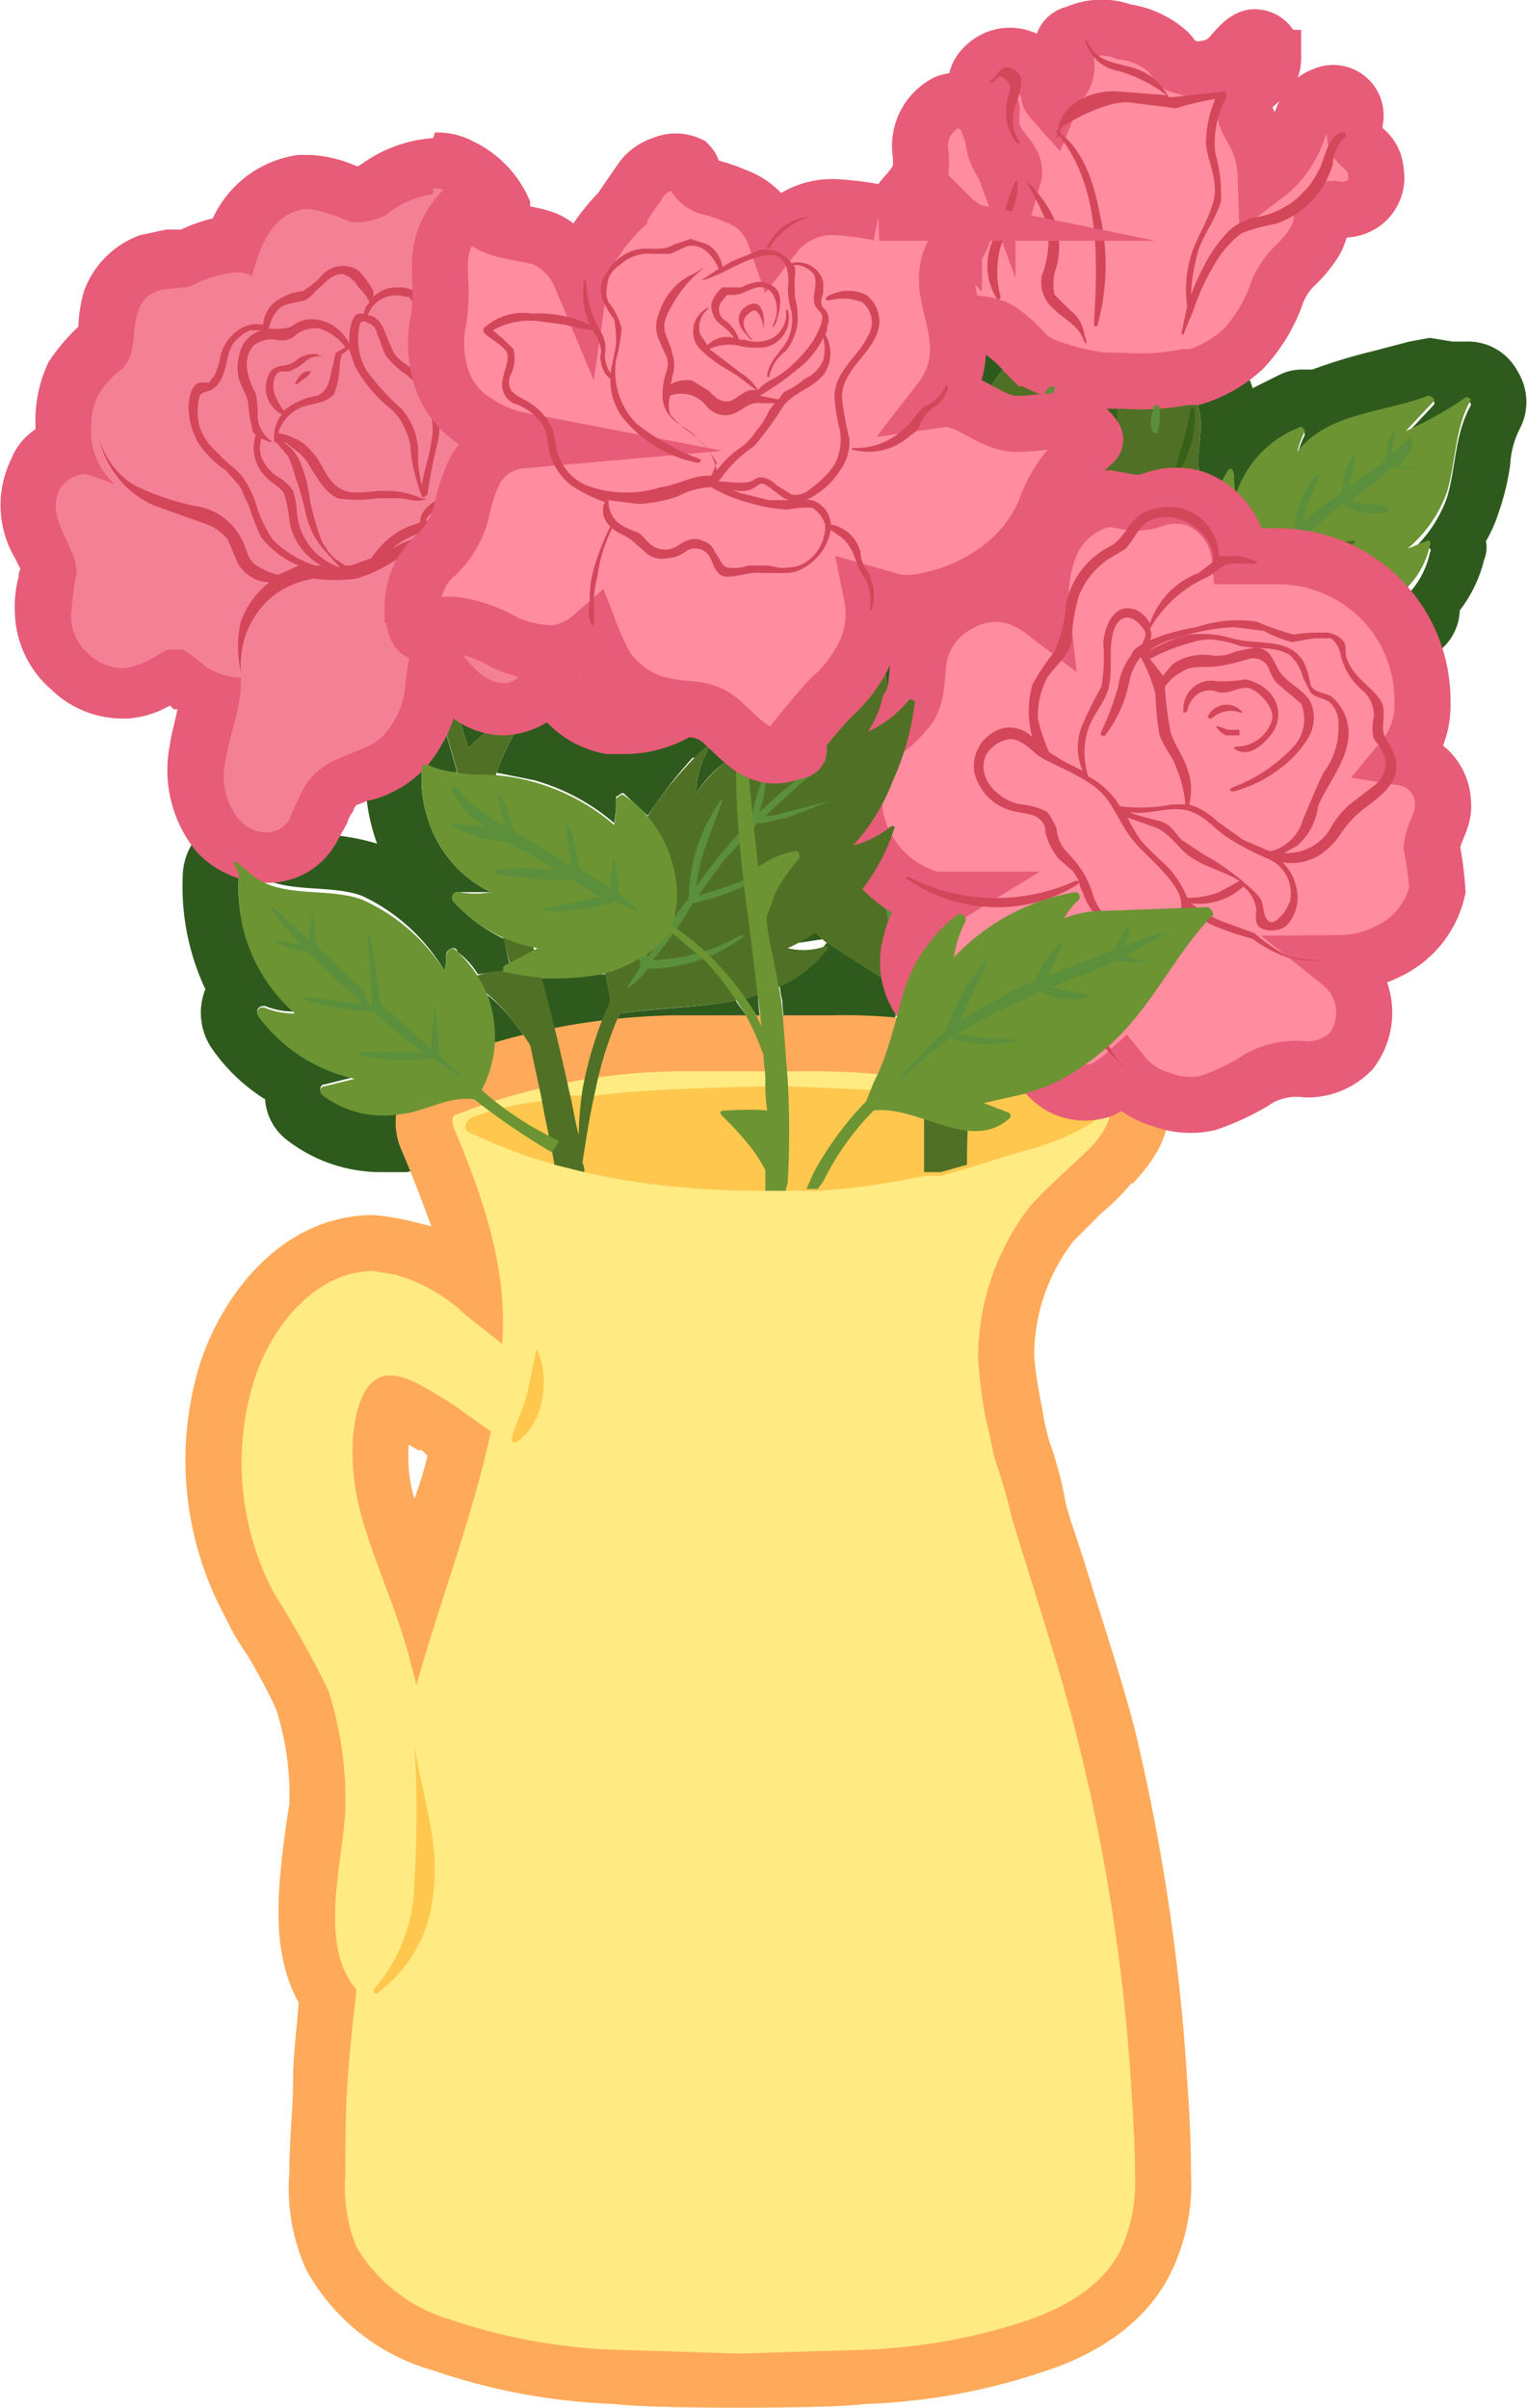 <svg xmlns="http://www.w3.org/2000/svg" viewBox="0 0 81.8 129"><g id="Layer_2" data-name="Layer 2"><g id="Layer_1-2" data-name="Layer 1"><path d="M57,18.7a2.6,2.6,0,0,1,1.7.5L59,19h0l1.3.2h.1l1.4.2a1.6,1.6,0,0,1,1,.5.8.8,0,0,1,.7.4,1.6,1.6,0,0,1,.4.7,4.1,4.1,0,0,1,.4,2.2c0,.4-.1.8-.1,1.2a5,5,0,0,0,.2,1.7,6.2,6.2,0,0,1,.2,1.9,1.7,1.7,0,0,1-.1.7h-.2a.3.3,0,0,1-.3-.3v-.7c-.1-.5-.8-.9-1-1.3a2.1,2.1,0,0,1-.4-.6,6.7,6.7,0,0,1-1.8,2.8c-.9.9-2.2,1.9-2.5,3.3a.2.2,0,0,1-.2.2l-.3-.2c-.2-1.9,1.2-3.4,1.3-5.3A10.3,10.3,0,0,0,59,25c-.2,1.4-.7,2.7-1,4s-1.1,3.7-1.6,5.5-1.6,5.8-2.3,8.8a20,20,0,0,1,2.8-3.7c1.1-2.9,1-6.9,3.9-8.9h.1c.1,0,.3.1.2.3l-.4,1.3A10,10,0,0,1,63,30l1.8-1a6.6,6.6,0,0,1,1-3.8h.1c.1,0,.2.1.2.3a4.5,4.5,0,0,0,.1,1.1,5.8,5.8,0,0,1,3.4-3.6h.1c.1,0,.2.2.2.3a4.9,4.9,0,0,0-.4,1.1c1.6-2.1,4.7-2.1,7-3h.1c.2,0,.3.2.2.3l-1.5,1.6a20.2,20.2,0,0,0,3.2-1.8h.1a.2.2,0,0,1,.2.2c-.9,1.6-.8,3.4-1.3,5a7.1,7.1,0,0,1-2.1,3l1-.4h0c.2,0,.3.2.2.3a4.6,4.6,0,0,1-2.3,3.1h.8c.2,0,.2.3.1.4a6.4,6.4,0,0,1-3.9,1.8h-.8a3.5,3.5,0,0,1-1.3-.5c-1.3,1.9-2.7,3.6-4.9,4.4H65c.2.1.3.3.1.4A9.9,9.9,0,0,1,61.6,41H60.5a14.5,14.5,0,0,1-3.5-.7l-1.6,2.3a22.7,22.7,0,0,0-1.9,3.4c-.3,1.3-.6,2.6-.8,3.9a11.3,11.3,0,0,1,4.9-2.1h0a.3.3,0,0,1,.2.4,3.9,3.9,0,0,0-.8,1,5.7,5.7,0,0,1,2.2-.4l5.5-.2h.1a.2.2,0,0,1,.1.4c-2.1,2.2-3.3,5.1-5.7,7.1a12.7,12.7,0,0,1-3.1,2l-1.2.4-2.2.5,1.3.5a.2.2,0,0,1,.1.3,2.8,2.8,0,0,1-1.9.7h-.4v1.8l-1.4.4h-.9v-3a10.6,10.6,0,0,0-2.3-.5h-.4a14.6,14.6,0,0,0-2.7,3.8l-.3.4h-.6l.4-.9a17.8,17.8,0,0,1,2.8-3.8l.4-1a11.9,11.9,0,0,0,.8-2c.3-.9.5-1.8.8-2.8h.1l-1.6-1-2.5-1.6-.7-.6-1.5.8h.7l1.3-.2h0c.1,0,.2.1.1.2a7,7,0,0,1-2.6,2c.1.4.1.7.2,1.1l.3,3.9a48.6,48.6,0,0,1,0,5.4c0,.2-.1.3-.1.5H41V62.7h0a7.8,7.8,0,0,0-1-1.5,17.9,17.9,0,0,0-1.3-1.4c-.1-.1-.1-.3.1-.3h2.3a9.2,9.2,0,0,1-.1-1.6c0-.5-.1-1-.1-1.4l-.2-.5a13,13,0,0,0-.8-1.7l-.5-.7c-2,.4-4.2.4-6.2.7a19.6,19.6,0,0,0-1.3,4.1c-.3,1.3-.5,2.6-.7,3.9a.9.9,0,0,1,.1.5l-1.6-.4c0-.2-.1-.5-.1-.7h-.1a37.1,37.1,0,0,1-4.1-2.8h-.5c-1.2,0-2.4.7-3.5.8h-.9a4.8,4.8,0,0,1-3.2-1.1c-.2-.1-.2-.5.1-.5l1.6-.4a8.7,8.7,0,0,1-5.2-3.4c-.1-.2.1-.4.3-.4h.1a4.1,4.1,0,0,0,1.6.3,8.8,8.8,0,0,1-3-7.3c0-.2.2-.3.4-.3h.2c1.6,1.4,4.1.7,6,1.4A10.1,10.1,0,0,1,23.8,52a2.2,2.2,0,0,0,.1-.8.4.4,0,0,1,.4-.4.2.2,0,0,1,.2.2,4.1,4.1,0,0,1,1.1,1.2L27,52a.4.4,0,0,1,.1-.3h.2L27,50.3a8.6,8.6,0,0,1-2.7-2,.3.3,0,0,1,.2-.5h1.8a6.4,6.4,0,0,1-2.8-2.6,7.1,7.1,0,0,1-.9-4.1.2.2,0,0,1,.2-.2c.1,0,.1,0,.1.1a5.3,5.3,0,0,0,1.6.4l-2.1-7.3a8.3,8.3,0,0,1-.4-1.5c-.1-.2,0-.3.1-.3l.3.2.6,1.4c.7,2,1.8,5.2,2.1,6.2a5.1,5.1,0,0,1,2.5-1.6h.2c.1,0,.2,0,.1.2a13.4,13.4,0,0,0-1.3,2.7h0l2,.4a11.2,11.2,0,0,1,4.3,2.3,6.1,6.1,0,0,0,.1-1.4l.3-.2h.1l1.3,1.2a25.5,25.5,0,0,1,2.4-3.1h.2c.2,0,.4.2.3.3a4.1,4.1,0,0,0-.3,1.6,5.7,5.7,0,0,1,2.1-2,4.1,4.1,0,0,1,.1-1.1,18.4,18.4,0,0,1,.5-4.1h.3a23.7,23.7,0,0,0-.3,4.6v.3l.6-.3a13.6,13.6,0,0,0,2.8-1.1,4.9,4.9,0,0,1,.4-1.1c0-.1.1-.2.3-.2s.2,0,.2.1l.3.6,1-.6A6.2,6.2,0,0,1,46.8,35h.3a.3.3,0,0,1,.3.3,4.9,4.9,0,0,0,.8,2.9l.5-.6h.1a.2.2,0,0,1,.2.2,6.8,6.8,0,0,1-.2,1.4l.6,1.1a6.8,6.8,0,0,1,.8,5l.5-.3h.2a.3.3,0,0,1,.3.3,18.3,18.3,0,0,1-.7,4.6l.8-.7c.3-2,.8-4.1,1.3-6.1l1.2-4.7-.3-1.2a9.5,9.5,0,0,0-.9-2.1c0-.1.1-.3.2-.3h.1a3.2,3.2,0,0,0,1.4.3h.5a10.5,10.5,0,0,1,.5-1.9l1.5-4.9.6-2a1.9,1.9,0,0,0,.2-.7l-.5.6a9.5,9.5,0,0,0-1.2,1.6l-.3.5a10.1,10.1,0,0,0-.2,3c.1.2-.1.3-.2.3s-.2,0-.2-.1-1-2.7-1-4.1-.2-2.2-.3-3.3l-.8.7c-.9.5-1.8.9-2.2,2h-.1l-.2-.2c-.3-.7.2-1.5.6-2s1.4-1.3,1.6-2.3.8-3,2.4-3h.2c.1-.1.2-.1.2-.2a4.1,4.1,0,0,1,1.6-.3M28.6,50.9h0m1.6,1.5H29l1.5,6.2c.2.8.3,1.6.5,2.3a19.4,19.4,0,0,1,.2-2.4,20.6,20.6,0,0,1,1.5-4.8,7.7,7.7,0,0,0-.2-1.5h-.3l-2,.2m-.8,8.4c-.1-.7-.3-1.4-.4-2L28.4,56a17,17,0,0,0-1-1.4,8,8,0,0,0-1.3-1.3,6.5,6.5,0,0,1-.3,5.1,13.3,13.3,0,0,0,3.6,2.4M40.8,55a9.9,9.9,0,0,1-.2-1.7l-.7.2.5.7.4.8M57,15.7h0a6,6,0,0,0-3,.7h0c-2.9.6-3.8,3.6-4.2,4.8v.2l-.4.5-.7.8c-1.8,2.3-1.5,4.2-1.1,5.1a3.3,3.3,0,0,0,3,2H51a6,6,0,0,0,.6,2.2,3.4,3.4,0,0,0-1.5,1.4c-.1,0-.1.1-.2.2a2.1,2.1,0,0,0-.4-.6,3.5,3.5,0,0,0-2.4-1A3.6,3.6,0,0,0,44.5,33l-1,1.5h-.3a2.7,2.7,0,0,0-.7-1.3,3.2,3.2,0,0,0-2.4-1.1,3,3,0,0,0-3,2.4,15.4,15.4,0,0,0-.5,3.1,3,3,0,0,0-1.7,1l-.9,1h-.7a3.2,3.2,0,0,0-1.4.3l-1-.4a3.3,3.3,0,0,0-.3-2.4,3.1,3.1,0,0,0-2.8-1.6H26.7c-.3-.9-.6-1.9-.9-2.7a8.9,8.9,0,0,0-.7-1.6,3.2,3.2,0,0,0-6,2.2c.1.4.2.9.4,1.5l1.1,3.8a2.9,2.9,0,0,0-1,2.2,10.4,10.4,0,0,0,.6,4.3,11.8,11.8,0,0,0-3.1-.5l-1.7-.2a3.1,3.1,0,0,0-2.2-.9,3.4,3.4,0,0,0-3.4,3.1A13,13,0,0,0,11,53a3.4,3.4,0,0,0,.3,3.1,9.7,9.7,0,0,0,2.9,2.8,3,3,0,0,0,1.2,2.2,8.2,8.2,0,0,0,5.1,1.7h1.3l2-.5.7-.2,2.6,1.8a2.7,2.7,0,0,0,1.8,1.5l1.8.4h.6a2.9,2.9,0,0,0,2.1-.9,3,3,0,0,0,.9-2.6c.1-1,.3-2.2.5-3.3s.3-1.3.5-1.9h1.8a4.1,4.1,0,0,0-1.2,1.4,3.2,3.2,0,0,0,.5,3.4l.9.9.4.4.3.5h0a2.7,2.7,0,0,0,.8,2.3,3.1,3.1,0,0,0,2.2.9h3.1a3.1,3.1,0,0,0,2.4-1.6v-.4l.2-.3.7.9a3.3,3.3,0,0,0,1.9.6h.6l.9-.2,1.5-.4A3,3,0,0,0,54.7,63a4.2,4.2,0,0,0,1.4-.9l.7-.9.5-.2a15.1,15.1,0,0,0,3.9-2.5,24,24,0,0,0,3.7-4.4,13,13,0,0,1,2.2-2.8,3.3,3.3,0,0,0,.7-3.5,3.2,3.2,0,0,0-3-2.1H59.9a3.3,3.3,0,0,0-2.3-1h-.1l.4-.5.4-.6a7.8,7.8,0,0,0,2.2.3l1.8-.2A12.1,12.1,0,0,0,67,41.2a3.6,3.6,0,0,0,1.1-1.6,11.5,11.5,0,0,0,2.2-2.2h1a8.7,8.7,0,0,0,6-2.7,2.9,2.9,0,0,0,.9-2A7.2,7.2,0,0,0,79.5,30a1.7,1.7,0,0,0,.1-1,7.7,7.7,0,0,0,.7-1.6,12.9,12.9,0,0,0,.6-2.5,4.8,4.8,0,0,1,.5-1.9,3.1,3.1,0,0,0-.1-3.1,3,3,0,0,0-2.7-1.6h-.8l-1.2-.2-1.1.2-1.9.5a29.6,29.6,0,0,0-3.3,1h-.6a2.7,2.7,0,0,0-1.2.3l-1.4.7c-.1-.4-.3-.7-.4-1.1a15.1,15.1,0,0,0-.9-1.4,5.2,5.2,0,0,0-1.7-1.2,7.5,7.5,0,0,0-1.8-.7l-1.5-.2H59.1a7.6,7.6,0,0,0-2.1-.3Z" style="fill:#2e5b1d"/><path d="M39.6,127.5l-6.5-.2a34.9,34.9,0,0,1-9.4-1.7c-2.9-1-4.9-2.6-5.9-4.7a8.5,8.5,0,0,1-.8-4.5c0-1.7.1-3.5.2-4.8s.2-3.1.4-4.7c-1.6-2.2-1.2-5.4-.9-8q.2-1.2.3-2.1a16.4,16.4,0,0,0-.8-5.7c-.5-1.1-1.1-2.1-1.7-3.2L13.4,86a16.1,16.1,0,0,1-1.2-12.5c1-3.4,3.9-6.8,7.8-6.8h1.6a12,12,0,0,1,3.7,2A33.3,33.3,0,0,0,22.9,61a1.9,1.9,0,0,1,0-1.7,1.6,1.6,0,0,1,1.1-1,36,36,0,0,1,12.1-2.4h8.5a27.7,27.7,0,0,1,7,.7h1.2c1.4,0,6,.1,7.3,1.1a2.8,2.8,0,0,1,1,1.7,3.9,3.9,0,0,1-1.5,2.9h-.1L58,63.9l-1.6,1.6a11.1,11.1,0,0,0-2.5,6.9v.4c.1.9.2,1.8.4,2.8a11.7,11.7,0,0,0,.5,2,15.8,15.8,0,0,1,.8,3.3c.5,1.4.9,2.9,1.4,4.3s1.7,5.2,2.3,7.8a107.2,107.2,0,0,1,2.8,18.6c.1,1.3.2,3.1.2,4.8a9.6,9.6,0,0,1-.8,4.5c-1,2.1-3,3.7-5.9,4.7a34.9,34.9,0,0,1-9.4,1.7ZM20.9,75.2a4.9,4.9,0,0,0-.5,2,9.2,9.2,0,0,0,.4,3.5,28.4,28.4,0,0,0,1.3,3.8,1.9,1.9,0,0,0,.2.7c.8-2.6,1.7-5.2,2.3-7.9l-1.2-.8-.2-.2a8,8,0,0,0-2.3-1.1Z" style="fill:#ffeb81"/><path d="M40.6,57.4h2.5a39.8,39.8,0,0,1,8.4.8h1.3c2.2,0,5.7.3,6.4.8s-.1,1.8-.8,2.5-2.2,2-3.2,3.1a13.3,13.3,0,0,0-2.8,7.9v.4a29.1,29.1,0,0,0,.4,3.1c.2.7.3,1.4.5,2.2a31,31,0,0,1,.9,3.1h0c1.2,4,2.6,8.1,3.6,12.2a103.8,103.8,0,0,1,2.8,18.3c.1,1.6.2,3.2.2,4.7a8.7,8.7,0,0,1-.7,3.9c-.9,2-3,3.2-5,3.9a31,31,0,0,1-9,1.6l-6.5.2-6.4-.2a30.4,30.4,0,0,1-9-1.6,8.7,8.7,0,0,1-5.1-3.9,8.6,8.6,0,0,1-.6-3.9c0-1.5,0-3.1.1-4.7s.3-3.5.5-5.2c-2.1-2.4-.7-6.9-.6-9.7a19.2,19.2,0,0,0-.9-6.3,52.9,52.9,0,0,0-2.9-5.2A14.9,14.9,0,0,1,13.6,74c.9-2.9,3.3-5.9,6.4-5.9l1.2.2A9.1,9.1,0,0,1,25,70.5L26.9,72c.3-4-1-7.8-2.6-11.6-.2-.6.1-.7.2-.7a33.4,33.4,0,0,1,11.7-2.3h4.4M22.3,90.3c1.3-4.6,3-9,4-13.6l-2.1-1.5c-.9-.5-2.2-1.5-3.3-1.5h-.2c-1.4.2-1.7,2.3-1.8,3.4a12.9,12.9,0,0,0,.4,3.9c.7,2.6,1.9,5.1,2.6,7.7.1.5.3,1,.4,1.6M40.6,54.4H36.1a37,37,0,0,0-12.7,2.5,3.1,3.1,0,0,0-1.9,1.8,3.6,3.6,0,0,0,0,2.9c.6,1.4,1.1,2.7,1.6,4.1l-1.2-.3a12.5,12.5,0,0,0-1.9-.3c-4.7,0-8,4-9.3,8a17.6,17.6,0,0,0,1.4,13.6,11.8,11.8,0,0,0,1.1,1.9,29.8,29.8,0,0,1,1.6,3,15.3,15.3,0,0,1,.7,5.1c-.1.5-.2,1.3-.3,2-.3,2.6-.7,5.9.8,8.6-.1,1.4-.3,2.8-.3,4.2s-.2,3.1-.2,4.9a10.6,10.6,0,0,0,.9,5.2,11.2,11.2,0,0,0,6.8,5.4,33.4,33.4,0,0,0,9.7,1.8c1.6.2,5.6.2,6.7.2s5.2,0,6.8-.2a33.4,33.4,0,0,0,9.7-1.8c3.3-1.1,5.6-3,6.7-5.4a10.8,10.8,0,0,0,1-5.2c0-1.8-.1-3.5-.2-4.9a109.4,109.4,0,0,0-2.8-18.8c-.7-2.7-1.6-5.4-2.4-8s-.9-2.7-1.3-4.1a19.4,19.4,0,0,0-.9-3.4,16.2,16.2,0,0,1-.4-1.9,23.4,23.4,0,0,1-.4-2.6v-.2a10.1,10.1,0,0,1,2.1-6L59,65a12.1,12.1,0,0,0,1.6-1.6h.1c.7-.8,2-2.2,1.9-4.1A4,4,0,0,0,61,56.5c-1.2-.9-3.9-1.4-8.2-1.4H51.7a29.5,29.5,0,0,0-7.1-.7h-4ZM22.1,76.1Zm.1,4.2h0a7.9,7.9,0,0,1-.3-2.9h0l.5.3h.2l.3.3a20.2,20.2,0,0,1-.7,2.3Z" style="fill:#ffaa5a"/><path d="M22.2,93.5h0a59.3,59.3,0,0,1,0,7.3,8.9,8.9,0,0,1-2.1,5.7c-.2.1,0,.4.1.3a7.4,7.4,0,0,0,3-5.3C23.6,98.8,22.6,96.2,22.2,93.5Z" style="fill:#ffc74e"/><path d="M28.8,72.4c0-.1-.1-.1-.1,0s-.3,1.6-.5,2.4-.6,1.5-.8,2.3a.2.2,0,0,0,.2.2C29.1,76.4,29.5,73.9,28.8,72.4Z" style="fill:#ffc74e"/><path d="M58.5,59a20.9,20.9,0,0,0-3.6-.4H49.5l-2.7-.2-4.6-.2H41c-3.8.1-6.8.2-9.1.5H30.5l-1.5.3a15.5,15.5,0,0,0-3.8.9c-.3.2-.4.7,0,.8A35.1,35.1,0,0,0,28.4,62l1.3.4,1.6.4,1.4.3a45.7,45.7,0,0,0,8.3.7h2.8a37.2,37.2,0,0,0,5.7-.8h.9l1.4-.4,2.9-.9a13.4,13.4,0,0,0,3.9-1.6C59,59.7,58.9,59.2,58.5,59Z" style="fill:#ffc74e"/><path d="M78.5,21.3a20.2,20.2,0,0,1-3.2,1.8l1.5-1.6c.1-.1-.1-.3-.3-.3-2.3.9-5.4.9-7,3a4.9,4.9,0,0,1,.4-1.1c0-.1-.2-.3-.3-.2a5.8,5.8,0,0,0-3.4,3.6,4.5,4.5,0,0,1-.1-1.1c0-.2-.2-.4-.3-.2a6.1,6.1,0,0,0-1,4.1,2.3,2.3,0,0,0,1,2.1,4.7,4.7,0,0,0,1.7,0,3.1,3.1,0,0,0,0,1.7,7.3,7.3,0,0,1,.7-1.7,2.6,2.6,0,0,0,2.3,3c1.7.4,3.5-.6,4.7-1.7s.1-.4-.1-.4h-.8a4.6,4.6,0,0,0,2.3-3.1c.1-.2-.1-.3-.2-.2l-1,.4a7.1,7.1,0,0,0,2.1-3c.5-1.6.4-3.4,1.3-5C78.8,21.4,78.6,21.2,78.5,21.3Z" style="fill:#6c9433"/><path d="M68.9,26.7Z" style="fill:#281818"/><path d="M75.6,23.4l-1,.9v-.5a1.3,1.3,0,0,0,.1-.6h-.1a2.4,2.4,0,0,0-.3.9c0,.1-.1.4-.1.6l-2,1.4a7.5,7.5,0,0,0,.4-1.6c.1-.1-.1-.1-.1-.1a3,3,0,0,0-.6,2l-.8.5L69.8,28c0-.2.1-.4.1-.6s.5-1.1.7-1.7-.1-.2-.2-.1a5.4,5.4,0,0,0-1.1,2.8,4.9,4.9,0,0,0-1.1,2c-.1.1.1.1.1,0l1.4-1.6a3.8,3.8,0,0,0,2.7.9c.1,0,.1-.1,0-.2L71,29l-1-.4L71.9,27a3,3,0,0,0,2.4.4c.1-.1.1-.2,0-.2a2.2,2.2,0,0,0-1.1-.2l-1-.2h.2c.7-.6,1.5-1.1,2.2-1.8a.1.1,0,0,1,.1.1h1c.1,0,.1-.1,0-.1h-.8a4.4,4.4,0,0,0,.8-1.1Z" style="fill:#5b8f3b"/><path d="M72,29.5c-2.3,3-3.9,7.5-7.7,8.8H65c.2.1.3.3.1.4A9.9,9.9,0,0,1,61.6,41a10.3,10.3,0,0,1-4.6-.6l-1.6,2.3a22.7,22.7,0,0,0-1.9,3.4,58.7,58.7,0,0,0-1.3,8.4c0,.1-.1.2-.1.4l1.9-.7c.2-.1.4.1.2.3l-1.6,2.3a6.1,6.1,0,0,0-.7,1.4v.3c0,.7-.1,2.3-.1,3.9l-1.4.4h-.9V58.3c-.1-.8-.1-1.5-.2-1.9a15.5,15.5,0,0,0-.7-3.1l-1.7-1.1-2.5-1.6a5.6,5.6,0,0,1-2.3-4.3.2.2,0,0,1,.4-.1,5.3,5.3,0,0,0,1.3,1.3c-1.6-3-1-6.8,0-9.8,0-.2.4-.3.5-.1a5.7,5.7,0,0,0,1.2,1.8A5.8,5.8,0,0,1,46.8,35a.3.3,0,0,1,.6.2c-.2,1.9,1.2,3.5,2,5a6.8,6.8,0,0,1,.8,5l.5-.3a.3.3,0,0,1,.5.3A19.1,19.1,0,0,1,49.3,53a20.9,20.9,0,0,1,1.1,4.3v.4c.1-1.6.2-3.2.4-4.9A65,65,0,0,1,52.6,43l1.2-4.7-.3-1.2a9.5,9.5,0,0,0-.9-2.1.2.2,0,0,1,.3-.3,4,4,0,0,0,1.9.3,10.5,10.5,0,0,1,.5-1.9l1.5-4.9.6-2a1.9,1.9,0,0,0,.2-.7l-.5.6a9.5,9.5,0,0,0-1.2,1.6l-.3.5a10.1,10.1,0,0,0-.2,3c.1.2-.2.4-.4.2s-1-2.7-1-4.1-.2-2.2-.3-3.3l-.8.7c-.9.5-1.8.9-2.2,2s-.3.1-.3-.1.2-1.5.6-2,1.4-1.3,1.6-2.3.8-3,2.4-3h.2c.1-.1.2-.1.2-.2a3.5,3.5,0,0,1,3.3.2L59,19l1.3.2h.1l1.4.2a1.6,1.6,0,0,1,1,.5.8.8,0,0,1,.7.4,1.6,1.6,0,0,1,.4.7,4.1,4.1,0,0,1,.4,2.2c0,.4-.1.8-.1,1.2a5,5,0,0,0,.2,1.7,6.2,6.2,0,0,1,.2,1.9,1.7,1.7,0,0,1-.1.7c-.1.3-.5.1-.5-.2v-.7c-.1-.5-.8-.9-1-1.3a2.1,2.1,0,0,1-.4-.6,6.7,6.7,0,0,1-1.8,2.8c-.9.9-2.2,1.9-2.5,3.3a.3.3,0,0,1-.5,0c-.2-1.9,1.2-3.4,1.3-5.3A10.3,10.3,0,0,0,59,25c-.2,1.4-.7,2.7-1,4s-1.1,3.7-1.6,5.5-1.6,5.8-2.3,8.8a20,20,0,0,1,2.8-3.7c1.1-2.9,1-6.9,3.9-8.9a.2.2,0,0,1,.3.3l-.4,1.3A10,10,0,0,1,63,30a8.8,8.8,0,0,1,3.9-1.5c.1,0,.2.2.1.4a2.7,2.7,0,0,0-.8,1c1.5-1.1,3.8-.4,5.5-.8S72.2,29.3,72,29.5Z" style="fill:#507125"/><path d="M55,19.5a5.4,5.4,0,0,0-1.2,4.4c0,.1.2.1.2-.1a7.5,7.5,0,0,1,.2-2.1,6.7,6.7,0,0,1,.9-2.1C55.2,19.5,55.1,19.4,55,19.5Z" style="fill:#507125"/><path d="M59.1,20.1a5,5,0,0,1-.9,4.7c-.9,1-2.3,1.7-2.5,3.1s0,.1.1,0,2.5-2.1,3.4-3.5a4.3,4.3,0,0,0,.1-4.4C59.3,19.9,59.1,20,59.1,20.1Z" style="fill:#376018"/><path d="M73.7,9.2a1.6,1.6,0,0,0-.5-1.1c-.2-.2-.5-.4-.6-.7a3.3,3.3,0,0,1,0-1,1.2,1.2,0,0,0-1.7-1.3c-1.2.4-1.2,1.9-1.8,2.8a4.7,4.7,0,0,1-1.3,1.5,5.4,5.4,0,0,0-.5-2.1c-.4-.7-1.1-1.7-.3-2.5s1.2-.9,1.2-1.7A1,1,0,0,0,67.1,2c-.8.2-1.1,1.2-1.9,1.5a2.7,2.7,0,0,1-1.3.2l-.7-.2c-.3-.2-.4-.5-.6-.7a4.4,4.4,0,0,0-2.4-1.1,3.3,3.3,0,0,0-2.6.1.8.8,0,0,0-.7.8,6.4,6.4,0,0,0,.2.7,1.2,1.2,0,0,1-.3,1.1,4.1,4.1,0,0,0-.5.9.4.4,0,0,1-.1-.3,4.4,4.4,0,0,0-.8-1.5,1.9,1.9,0,0,0-2.7.1,1.3,1.3,0,0,0-.4,1.2.7.7,0,0,0,.4.5c.3.3.5.4.4.8v.8c-.1-.1-.1-.3-.2-.4a1.7,1.7,0,0,0-2.2-1,2.6,2.6,0,0,0-1.4,2.6,4.8,4.8,0,0,1,0,1.2,3.5,3.5,0,0,1-.5.8c-.3.4-.7.7-.8,1.2s.6,2,1.3,2.6a2.1,2.1,0,0,1,.9,1.5,2.5,2.5,0,0,0,.6,1.3c.7.9,2.1.4,2.9,1.1a6.3,6.3,0,0,1,1.2,1.1l.3.3a5.2,5.2,0,0,0,1.3.6,13.1,13.1,0,0,0,2.7.6h1a12.2,12.2,0,0,0,3.3-.2H64a6.8,6.8,0,0,0,2.6-1.5,8.3,8.3,0,0,0,1.8-3,4.2,4.2,0,0,1,.9-1.4A6.9,6.9,0,0,0,70.4,13a2.8,2.8,0,0,0,.4-1.3c0-.5.2-.5.7-.5a2.1,2.1,0,0,0,.8,0A1.7,1.7,0,0,0,73.7,9.2Zm-19.4.2a2.9,2.9,0,0,1-1.1-2h.1C53.6,8.1,54.5,8.7,54.3,9.4Z" style="fill:#ff8c9f;stroke:#e75c78;stroke-miterlimit:10;stroke-width:3px"/><path d="M56.3,20.7c-.5.3-.6,1.1-.6,1.6h.1a4.1,4.1,0,0,0,.7-1.5C56.5,20.7,56.4,20.7,56.3,20.7Z" style="fill:#5b8f3b"/><path d="M55.9,23.9a.6.6,0,0,0-.2.5.8.8,0,0,0-.1.4v.3c0,.1.1.2.1.1s.2-.2.2-.3a.4.4,0,0,0,.1-.3,1.4,1.4,0,0,0,.2-.6C56.1,23.8,56,23.8,55.9,23.9Z" style="fill:#5b8f3b"/><path d="M61.8,21.8c-.1.4-.3,1,0,1.4H62a3.3,3.3,0,0,0,.1-1.4C62.1,21.7,61.8,21.7,61.8,21.8Z" style="fill:#5b8f3b"/><path d="M63.8,21.8c-.2,1.3-.6,2.4-.9,3.6a.1.1,0,0,0,.1.1,5.8,5.8,0,0,0,1-3.6Z" style="fill:#376018"/><path d="M56.6,7h-.1C59,9.8,58.8,14,58.6,17.4c0,.1.2.1.2,0a12.2,12.2,0,0,0,.1-6C58.6,9.8,58,7.9,56.6,7Z" style="fill:#d4465a"/><path d="M58.6,18.7Z" style="fill:#d4465a"/><path d="M56.5,15.8a2.5,2.5,0,0,1,.1-1.5,4.3,4.3,0,0,0-.1-2.5,6.6,6.6,0,0,0-1.4-2H55a15.1,15.1,0,0,1,1.1,2.2,5.4,5.4,0,0,1-.3,2.8,1.9,1.9,0,0,0,.7,1.8c.5.5,1.2.8,1.5,1.5s.2,0,.1-.1a2,2,0,0,0-.8-1.4Z" style="fill:#d4465a"/><path d="M72.1,7.1c-1-.1-1.1,1.5-1.5,2.1a4.5,4.5,0,0,1-3.1,2.4,3.3,3.3,0,0,0-1.6.7,7.6,7.6,0,0,0-1.1,1.4,13.6,13.6,0,0,0-1,2.1,10,10,0,0,1,.4-2.4c.3-.9.9-1.6,1.2-2.6a7.7,7.7,0,0,0-.3-2.6,5.1,5.1,0,0,1,.6-3c0-.1,0-.3-.1-.3s-1.8.2-2.7.3h-.3a3.1,3.1,0,0,0-1.7-1.5c-.8-.3-2-.3-2.5-1.2s-.2,0-.1.1a2.2,2.2,0,0,0,1.6,1.2,7.9,7.9,0,0,1,2.6,1.3l-2.6-.2c-1.2-.1-2.9.5-3.2,1.9s.1.1.2,0,2.4-1.5,3.7-1.3l2.4.3a16,16,0,0,1,2.1-.5,6.4,6.4,0,0,0-.5,2.4c.1,1,.7,2,.4,3.1s-.9,1.9-1.2,2.9a6.2,6.2,0,0,0-.2,2.7l-.3,1.4c0,.1.1.2.1.1l.5-1.2h0a12.3,12.3,0,0,1,1.2-2.6,5.4,5.4,0,0,1,1.4-1.6,9.5,9.5,0,0,1,1.8-.5,4.7,4.7,0,0,0,2.5-1.9,5.2,5.2,0,0,0,.6-1.3,2.1,2.1,0,0,1,.7-1.5Z" style="fill:#d4465a"/><path d="M54.4,9.7a9.5,9.5,0,0,0-.6,1.8,11.1,11.1,0,0,0-.7,1.6,3.3,3.3,0,0,0,.3,2.9c.1.1.2,0,.2-.1a5.1,5.1,0,0,1,.1-3c.2-.6.3-1.1.5-1.6a3,3,0,0,0,.3-1.6Z" style="fill:#d4465a"/><path d="M54.7,4.2a.9.9,0,0,0-.7-.6c-.5,0-.6.5-.9.7s0,.1.1.1.2-.3.4-.3.6.4.5.8a3,3,0,0,0-.2,1,2.5,2.5,0,0,0,.6,1.8c.1,0,.2-.1.1-.1a2.3,2.3,0,0,1-.2-2A3.2,3.2,0,0,0,54.7,4.2Z" style="fill:#d4465a"/><path d="M69.5,30.4l-2.4.9.3-.7c.1-.1,0-.2-.1-.1s-.6.6-.6.9l-.7.4a17,17,0,0,0-3.5,1.9h0l.5-1.2a9.1,9.1,0,0,1,1.1-1.6H64a3.9,3.9,0,0,0-1.8,3.1,13.4,13.4,0,0,0-2.7,2.6,7.5,7.5,0,0,1,.4-2.4c0-.1-.2-.2-.2-.1a8.3,8.3,0,0,0-.6,2.1,2,2,0,0,0-.1,1.1,5.9,5.9,0,0,0-.6,1.4c-.1.1.1.1.1.1l.9-1.2h1.3a4.3,4.3,0,0,0,2.2-.4h0l-1.5.2c-.4,0-1.2.1-1.6-.2h-.1a12.7,12.7,0,0,1,2.7-2.5,6.2,6.2,0,0,0,4.8-1c.1-.1,0-.3-.1-.2a12.5,12.5,0,0,1-2.6.7l-1.6.2c1.3-.9,2.7-1.7,4.1-2.5a2.1,2.1,0,0,0,1.7.2c0-.1,0-.2-.1-.2H67.4l2.2-1.1A.1.1,0,0,0,69.5,30.4Z" style="fill:#5b8f3b"/><path d="M49.1,46.4a10,10,0,0,0-1.4,1.5c-.2-1.1-.3-2.2-.4-3.2h0A11,11,0,0,0,48.8,42a.1.1,0,0,0-.2,0l-1.4,1.9c-.1-2-.1-4-.4-6,0-.1-.1-.1-.1,0a34.7,34.7,0,0,0-.1,5.6,26.8,26.8,0,0,0-1.8-2.8c-.1-.1-.2-.1-.2,0a19,19,0,0,0,2.1,4,.3.3,0,0,1,.1.2,28.9,28.9,0,0,0,.4,2.9c-.8-.7-1.5-1.5-2.3-2.3h-.1a14.8,14.8,0,0,0,2.6,3,11.8,11.8,0,0,0,1,3c0,.1.1.1.1,0s-.5-2.1-.7-3.1a12.1,12.1,0,0,0,1.4-2C49.3,46.4,49.2,46.3,49.1,46.4Z" style="fill:#5b8f3b"/><path d="M61,26.3a2.7,2.7,0,0,0-.6,1,3.1,3.1,0,0,0-.5,1h.2a2.7,2.7,0,0,0,1.2-2A.2.2,0,0,0,61,26.3Z" style="fill:#5b8f3b"/><path d="M71.8,51.6a5.7,5.7,0,0,0,2.5-.6A4.8,4.8,0,0,0,77,47.7a18.1,18.1,0,0,0-.3-2.3c.1-.9.7-1.5.6-2.4a2.5,2.5,0,0,0-2.1-2.4,4.4,4.4,0,0,0,1-3,7.7,7.7,0,0,0-5.3-7.4,7.8,7.8,0,0,0-2.6-.4H66.4A3.7,3.7,0,0,0,64,26.7a3.6,3.6,0,0,0-2.3.1,2.5,2.5,0,0,1-1.2.1l-1.1-.2a4.2,4.2,0,0,0-3.2,2.7,7.3,7.3,0,0,0-.4,3.3,4.5,4.5,0,0,0-1.7-.8,3.9,3.9,0,0,0-2.8.5,4.1,4.1,0,0,0-1.9,2.2c-.4,1.1-.1,2.3-.7,3.3a6.8,6.8,0,0,1-1.2,1.2,3.6,3.6,0,0,0-1,1.4,4.8,4.8,0,0,0-.7,3.1A5.7,5.7,0,0,0,50,48.2h.4a3.5,3.5,0,0,0-1.6,2.3,3.6,3.6,0,0,0,.9,3.6,4.8,4.8,0,0,0,1.6,1.2l2.4.4c1.6.3,2,2,3.3,2.6a2.8,2.8,0,0,0,2,.1,5,5,0,0,0,1.2-.8,3.9,3.9,0,0,0,2,1.3,4.3,4.3,0,0,0,2.5.2A13.4,13.4,0,0,0,67.1,58a3.8,3.8,0,0,1,1.3-.6,4.2,4.2,0,0,1,1.6-.1,3.3,3.3,0,0,0,2.4-1A3.4,3.4,0,0,0,71.8,51.6Z" style="fill:#ff8c9f;stroke:#e75c78;stroke-miterlimit:10;stroke-width:3px"/><path d="M60.1,57.1a7.3,7.3,0,0,1-1.5-3.5,7.1,7.1,0,0,1,.8-3.8,3.8,3.8,0,0,0,2.7.7,1.6,1.6,0,0,0,1.5-1.1,2.5,2.5,0,0,0,.1-.8,5.3,5.3,0,0,0,1.1.9,15.5,15.5,0,0,0,2.3.8,6.9,6.9,0,0,0,1.9,1,5,5,0,0,0,2.1.1h0a5.5,5.5,0,0,1-2.2-.2,10.4,10.4,0,0,1-1.7-1.2l-1.9-.7a11.9,11.9,0,0,1-1.5-.9,3.5,3.5,0,0,0,2.8-.9,1.9,1.9,0,0,1,.7,1.2c0,.3-.1.6.1.9s1.2.4,1.6-.1a2.2,2.2,0,0,0,.4-2.1,2.4,2.4,0,0,0-.7-1.2,2.8,2.8,0,0,0,2-.4,3.8,3.8,0,0,0,1.1-1.1,5.8,5.8,0,0,1,1.3-1.4c.8-.6,1.8-1.3,1.7-2.4a2.6,2.6,0,0,0-.5-1.2c-.4-.6-.1-1.1-.2-1.8s-1.2-1.3-1.7-2.1-.2-1-.4-1.4a1.3,1.3,0,0,0-1.2-.5,7.6,7.6,0,0,0-1.5.1,15.9,15.9,0,0,1-2-.7,7,7,0,0,0-3.2.3,11.7,11.7,0,0,0-2.5.7.6.6,0,0,0,0-.6h0A6.6,6.6,0,0,1,64.5,31c.5-.2.8-.6,1.3-.8h1.5s.1-.1,0-.1a2.7,2.7,0,0,0-1.5-.3h-.5a2.7,2.7,0,0,0-2.2-2.6,3.1,3.1,0,0,0-1.9.3c-.7.4-.9,1.2-1.6,1.7a4.5,4.5,0,0,0-2.5,3.2,7.6,7.6,0,0,1-.6,2.5,11.3,11.3,0,0,0-1.2,1.8,5.3,5.3,0,0,0,0,2.8,1.7,1.7,0,0,0-1.5-.5,2.1,2.1,0,0,0-1.6,2.4,2.8,2.8,0,0,0,2.3,2.1c.4.1.9.1,1.2.4a.8.8,0,0,1,.3.7,3.7,3.7,0,0,0,.7,1.4l.8.7.3.5h-.2a10.3,10.3,0,0,1-8.9-.2c-.1-.1-.2.1-.1.1a8.4,8.4,0,0,0,4.6,1.5,8,8,0,0,0,4.5-1.2c.1-.1.1-.1.1-.2a1.4,1.4,0,0,0,.2.6,3.1,3.1,0,0,0,1,1.5c0,.1.1.1.1.2a5.3,5.3,0,0,0,1,7.5C60.1,57.2,60.2,57.1,60.1,57.1Zm3.6-9h-.1a5.4,5.4,0,0,0-1-1.6c-.5-.5-1-.9-1.5-1.5a7.5,7.5,0,0,1-.7-1.2l1.4.5c.9.3,1.3,1.2,2.1,1.7s1.7.7,2.5,1.2l-1.1.6A4.5,4.5,0,0,1,63.7,48.1Zm5.4.2a2.5,2.5,0,0,1-.4.7l-.2.2c-.2.2-.4.3-.6.1s-.2-.6-.3-1-1.9-1.9-3.1-2.5L63.3,45c-.3-.3-.5-.7-.9-.9s-1.3-.3-1.9-.6c1,.2,2-.3,3-.1s1.5,1,2.3,1.5A13.9,13.9,0,0,0,67.9,46,2,2,0,0,1,69.1,48.3Zm-.7-7a5.8,5.8,0,0,0,1.7-1.8,2.1,2.1,0,0,0,.1-1.9c-.4-.7-1.3-1-1.7-1.7s-.5-1.2-1.3-1.2l-1,.2a2.3,2.3,0,0,1-1.4.2,2.9,2.9,0,0,0-2,.5l-.5.6-.7-.9a10.9,10.9,0,0,1,2.3-.9,2.8,2.8,0,0,1,1.3-.1,5.3,5.3,0,0,1,1.2.3c.9.2,1.9,0,2.7.5a2.4,2.4,0,0,1,.7,1.2l.4.8c.3.3.7.3,1,.5a1.5,1.5,0,0,1,.5,1.2,4,4,0,0,1-.8,2.6c-.4.8-.7,1.6-1.1,2.5a2.4,2.4,0,0,1-1.7,1.7H68L66.6,45l-1.4-1a3.8,3.8,0,0,0-1.5-.9,3.1,3.1,0,0,0-.1-1.9c-.2-.7-.7-1.3-.9-2a19.7,19.7,0,0,1-.3-2.4h0a2.4,2.4,0,0,1,.9-.8c.6-.4,1.2-.2,1.9-.3a10.5,10.5,0,0,0,1.7-.4.9.9,0,0,1,1.1.6,2.5,2.5,0,0,0,.4.7l1.3,1.1a2.2,2.2,0,0,1-.4,2.3A8.6,8.6,0,0,1,66,42.2c-.2.1-.1.2.1.2A7,7,0,0,0,68.4,41.3ZM63,34.2a11.3,11.3,0,0,1,3.1-.6l1.6.2a6.7,6.7,0,0,0,1.5.6l1.2-.2h.9a1.4,1.4,0,0,1,.5.8A3.5,3.5,0,0,0,73,37a1.8,1.8,0,0,1,.6,1.4,2.4,2.4,0,0,0,0,1.2,3.3,3.3,0,0,1,.6,1,1.5,1.5,0,0,1-.6,1.5l-1.3,1a4.9,4.9,0,0,0-1.1,1.4,2.7,2.7,0,0,1-2.4,1.2l.7-.4a3.3,3.3,0,0,0,1.1-2.1c.6-1.4,1.9-2.8,1.6-4.4a2.6,2.6,0,0,0-.9-1.5c-.4-.2-.9-.2-1.1-.6a4.5,4.5,0,0,0-.3-1.1c-.7-1.5-2.5-1-3.9-1.4a5.8,5.8,0,0,0-2.3-.2,8.5,8.5,0,0,0-2.2.9h0A4.1,4.1,0,0,1,63,34.2Zm-1.8.3c-.3.2-.5.3-.6.6a3.6,3.6,0,0,0-.7,1.7,17,17,0,0,1-.9,2.4c-.1.2.1.3.2.2a6.9,6.9,0,0,0,1.3-2.9,3.1,3.1,0,0,1,.6-1.3h0a8.4,8.4,0,0,1,.8,2,14.9,14.9,0,0,0,.2,2.1c.2.7.7,1.2.9,1.8a6.5,6.5,0,0,1,.5,2h-.7a8.9,8.9,0,0,1-2.8.1,4.4,4.4,0,0,0-1.7-1.6,4.1,4.1,0,0,1-.1-2.2c.2-1,1-1.7,1.2-2.6s0-1.9.2-2.8.8-1.2,1.4-.6S61.3,34.1,61.2,34.5Zm-5.6,4a4.4,4.4,0,0,1,.5-2.2c.4-.6,1.1-1.1,1.3-1.9a10.1,10.1,0,0,1,.4-2.5A4.5,4.5,0,0,1,59.3,30l1-.6a8.6,8.6,0,0,0,.7-1c1.2-1.6,4.1-.2,4,1.7h0l-.8.6a4.4,4.4,0,0,0-2.6,2.7,1.6,1.6,0,0,0-.7-.7c-1.2-.5-1.7.8-1.8,1.7a9.5,9.5,0,0,1-.1,2.4,18.6,18.6,0,0,0-1,2,3.1,3.1,0,0,0,0,2.5l-1-.5-.8-.5A9.5,9.5,0,0,1,55.6,38.5Zm3.9,10.8a2.7,2.7,0,0,1-.9-1.2,5.9,5.9,0,0,0-.6-1.4,7,7,0,0,0-.8-1,2,2,0,0,1-.6-1.3,4.1,4.1,0,0,0-.5-.9,3.7,3.7,0,0,0-1.4-.4c-1.2-.2-2.4-1.4-1.9-2.6a1.7,1.7,0,0,1,1.3-.9c.7,0,1.2.7,1.7,1s2,.9,2.9,1.6,1.2,1.8,1.9,2.7,1.8,1.7,2.4,2.7a1.7,1.7,0,0,1-1.8,2.6A4,4,0,0,1,59.5,49.3Z" style="fill:#d4465a"/><path d="M67.9,37a2.3,2.3,0,0,0-1.2-.6,7.1,7.1,0,0,1-1.5.1,1.5,1.5,0,0,0-1.8,1.6c-.1.1.1.1.2,0a1.4,1.4,0,0,1,.7-1,1.2,1.2,0,0,1,1,0c.6.1,1.2-.4,1.7-.2s1.4,1.1,1.1,1.8A2,2,0,0,1,66.2,40a.1.1,0,0,0-.1.1c.8.6,1.7-.3,2.1-.9A1.7,1.7,0,0,0,67.9,37Z" style="fill:#d4465a"/><path d="M66.5,38.1a1.1,1.1,0,0,0-1.8.3c0,.1.1.1.2.1a1.5,1.5,0,0,1,1.6-.3S66.6,38.1,66.5,38.1Z" style="fill:#d4465a"/><path d="M66.4,39.1h-.6l-.6-.2s-.1.1,0,.1a1,1,0,0,0,.5.4h.7Z" style="fill:#d4465a"/><path d="M47.9,44.4a10.6,10.6,0,0,1-5.7,6.4,3.5,3.5,0,0,0,2-.1c.1-.1.2.1.1.2-2.7,3.4-7.3,2.8-11.1,3.4a19.6,19.6,0,0,0-1.3,4.1c-.3,1.3-.5,2.6-.7,3.9a.9.9,0,0,1,.1.5l-1.6-.4c-.2-1.2-.5-2.4-.7-3.6L28.4,56a17,17,0,0,0-1-1.4,8.5,8.5,0,0,0-2.2-2h0c-.1-.1-.1-.2,0-.2a5.4,5.4,0,0,1,2.2-.4c-.6-2.5-1.3-5-2-7.5s-2.1-7.3-3-10.4a8.3,8.3,0,0,1-.4-1.5c-.1-.3.3-.4.4-.1l.6,1.4c.7,2,1.8,5.2,2.1,6.2a5.1,5.1,0,0,1,2.5-1.6c.2-.1.5,0,.3.2a13.4,13.4,0,0,0-1.3,2.7,12.5,12.5,0,0,0-.3,1.9,8.4,8.4,0,0,0,.5,1.7,128.5,128.5,0,0,1,3.7,13.5c.2.8.3,1.6.5,2.3a19.4,19.4,0,0,1,.2-2.4,20.6,20.6,0,0,1,1.5-4.8,24.2,24.2,0,0,1-.6-4.6,9.9,9.9,0,0,1,.9-4.2.3.3,0,0,1,.5.2,7.7,7.7,0,0,0,.2,1.5c.3-2.3,1.9-4.2,3.4-5.8s.6,0,.5.2a4.1,4.1,0,0,0-.3,1.6,6.6,6.6,0,0,1,3.3-2.6L44,38.6a16.1,16.1,0,0,0,3-2.1c.1-.1.5-.1.4.2a5.8,5.8,0,0,1-.9,2.5,6.2,6.2,0,0,0,2.2-1.7c.1-.1.4.1.3.2a14.5,14.5,0,0,1-1.2,4.2,10.8,10.8,0,0,1-2.1,3.4,5.4,5.4,0,0,0,2-1C47.8,44.2,48,44.3,47.9,44.4Z" style="fill:#507125"/><path d="M14.3,45.9a3.6,3.6,0,0,1-2.7-1.2,5.6,5.6,0,0,1-1-4.5,11.6,11.6,0,0,1,.4-1.8l.3-1.1a3.4,3.4,0,0,1-1.2-.6l-.6-.5a.2.2,0,0,1-.2-.2h0a6.2,6.2,0,0,1-2.6,1H6.6a4,4,0,0,1-2.9-1.2,3.8,3.8,0,0,1-1.4-2.9,8.6,8.6,0,0,1,.1-1.7,2.4,2.4,0,0,0,.2-.8,4.1,4.1,0,0,0-.4-1.2,4.2,4.2,0,0,1-.3-4,2.8,2.8,0,0,1,1.6-1.4,6.6,6.6,0,0,1-.1-1.4A4.6,4.6,0,0,1,4,20.1a5.6,5.6,0,0,1,1.4-1.6h.1a1.4,1.4,0,0,0,.2-.9,10,10,0,0,1,.2-1.6,3.6,3.6,0,0,1,2-2l1.2-.2.7-.2.5-.2a7.1,7.1,0,0,1,2.2-.5,4.4,4.4,0,0,1,3.7-3.3h.4a5.9,5.9,0,0,1,2,.5l.6.2h.1a1.2,1.2,0,0,0,.7-.2l.3-.2a5.4,5.4,0,0,1,2.9-1.1,4,4,0,0,1,1.5.3,5.1,5.1,0,0,1,2.2,2.5l.2.4a4.7,4.7,0,0,0,.8,1.4,8.6,8.6,0,0,0,3.4,1.3l1,.2A10.5,10.5,0,0,1,37,17.1a9.1,9.1,0,0,1-.2,13.3l.6.6a4.5,4.5,0,0,1,1,5.1,5.4,5.4,0,0,1-4.9,3h-.8a4.8,4.8,0,0,1-2.5-1.5l-.8-.7h-.2A3.8,3.8,0,0,1,27,38c-1.6,0-2.6-1.2-3.3-1.9h-.1c-.1-.2-.2-.2-.3-.3v.4a2.8,2.8,0,0,0-.1.9,6.9,6.9,0,0,1-.9,2.3,4.4,4.4,0,0,1-1.9,1.9l-1.2.4-.6.3a1.9,1.9,0,0,0-1,.8,3.9,3.9,0,0,0-.4.9,5.9,5.9,0,0,0-.4.8A2.7,2.7,0,0,1,14.3,45.9Z" style="fill:#f48096"/><path d="M23.2,10.1a1.2,1.2,0,0,1,.8.2,3.5,3.5,0,0,1,1.6,1.8,5,5,0,0,0,1.3,2.2c1.4,1.2,3.3,1.4,5,1.8a8.6,8.6,0,0,1,4,2.1A7.9,7.9,0,0,1,38,25.9a7.6,7.6,0,0,1-4.6,4.8A5.1,5.1,0,0,1,36.3,32c2.5,2.8-.2,5.6-2.8,5.6H33c-1.3-.2-1.9-1.6-3.1-2.1h-.7a1.1,1.1,0,0,0-.8.3c-.5.3-.8.8-1.4.8h0c-1,0-1.7-.9-2.3-1.6a6,6,0,0,0-1.3-.9H23a1.1,1.1,0,0,0-1,.8,13.8,13.8,0,0,0-.3,2,4.4,4.4,0,0,1-.7,1.9,3,3,0,0,1-1.3,1.2l-1.7.7a4.2,4.2,0,0,0-1.6,1.3,16.3,16.3,0,0,0-.9,1.9,1.4,1.4,0,0,1-1.2.7,2,2,0,0,1-1.5-.7,3.6,3.6,0,0,1-.7-3.2c.2-1.3.7-2.5.8-3.8v-.6h-.1a3.5,3.5,0,0,1-1.8-.6,9.4,9.4,0,0,0-1.2-.9H9.3a1.1,1.1,0,0,0-.7.2,4.6,4.6,0,0,1-1.9.8H6.6a2.7,2.7,0,0,1-1.9-.8,2.8,2.8,0,0,1-.9-1.9,19.7,19.7,0,0,1,.3-2.4c0-1.5-1.7-2.9-.9-4.5a1.7,1.7,0,0,1,1.3-.8h.1l.9.3.5.2h.1a3.8,3.8,0,0,1-1.2-3.2,3.2,3.2,0,0,1,.4-1.6,4.9,4.9,0,0,1,1.2-1.3c.9-.8.5-2.1.9-3.1a1.6,1.6,0,0,1,1-1.1c.6-.2,1.3-.1,1.9-.3a6.2,6.2,0,0,1,2.3-.7,1.5,1.5,0,0,1,.9.2c.4-1.5,1-3.3,2.8-3.6h.3a9.4,9.4,0,0,1,2.2.7h.5a3.3,3.3,0,0,0,1.4-.4,5.1,5.1,0,0,1,2.5-1.1m0-3a7.4,7.4,0,0,0-3.7,1.3l-.3.2h-.1a7,7,0,0,0-2.5-.6H16a5.9,5.9,0,0,0-4.6,3.4,8.5,8.5,0,0,0-1.7.6H8.9l-1.4.3a5,5,0,0,0-3,3,7.4,7.4,0,0,0-.3,1.9h0a10.6,10.6,0,0,0-1.6,1.9,7.3,7.3,0,0,0-.7,2.9V23A3.4,3.4,0,0,0,.6,24.6a5.6,5.6,0,0,0,.2,5.3l.3.6a.6.6,0,0,0-.1.4,6.2,6.2,0,0,0-.2,2,5.6,5.6,0,0,0,1.9,4,5.5,5.5,0,0,0,3.9,1.6h.2a5.2,5.2,0,0,0,2.3-.7l.2.2h.2c-.1.6-.3,1.2-.4,1.9a6.9,6.9,0,0,0,1.4,5.7,5.2,5.2,0,0,0,3.8,1.7,4.2,4.2,0,0,0,3.8-2.3l.5-.9a1.6,1.6,0,0,1,.3-.6c.1-.3.2-.4.3-.4l.5-.2a4.8,4.8,0,0,0,1.4-.5,5.8,5.8,0,0,0,2.5-2.4,6.9,6.9,0,0,0,.7-1.5,4.6,4.6,0,0,0,2.7.9,4.8,4.8,0,0,0,2.3-.7,5.7,5.7,0,0,0,3.2,1.7h1a7.1,7.1,0,0,0,6.3-3.9,6.3,6.3,0,0,0-.9-6.3,12,12,0,0,0,2-3.7A10.7,10.7,0,0,0,38,16.1a11.4,11.4,0,0,0-5.3-2.9L31.6,13a7.6,7.6,0,0,1-2.7-1l-.5-.9v-.3a6.2,6.2,0,0,0-3-3.2,4.1,4.1,0,0,0-2.1-.5Z" style="fill:#e75c78"/><path d="M32.2,30.9c-1.7.4-3.3-.6-4.7-1.3a7.6,7.6,0,0,0-4.4-.9,4.8,4.8,0,0,0-2.1.7,3.9,3.9,0,0,1,1.4-.8c1-.3,2.3-.1,3-1s.3-1.1.7-1.5a1.3,1.3,0,0,1,.7-.6c0,.1.1.2.2.3l.3.5.5,1.1c.2.8.3,1.5.5,2.3h.1a3.9,3.9,0,0,0-.2-2.4,3.4,3.4,0,0,0-.6-1.2l-.6-.7.5-.3,1.6-.4a3.9,3.9,0,0,0,1.5-.2,1.6,1.6,0,0,0,.9-.9,1.3,1.3,0,0,0-.5-1.2l-1.5-.8a2.9,2.9,0,0,1-.7-1.6,3.4,3.4,0,0,0-1.9-2.2,3.2,3.2,0,0,0-1.4-.3c-.5,0-1.1.2-1.5-.1A14.9,14.9,0,0,1,22.8,16a2.3,2.3,0,0,0-1.2-.6h-.4a1.8,1.8,0,0,0-1.2.5v-.3a4.4,4.4,0,0,0-.8-1.1,1.5,1.5,0,0,0-2,.3,3.9,3.9,0,0,1-1,.8A3,3,0,0,0,15,16a1.7,1.7,0,0,0-.9,1.4,1.7,1.7,0,0,0-1.2.2,2.4,2.4,0,0,0-1.1,1.5,3.8,3.8,0,0,1-.3,1l-.3.4h-.5c-.5.1-.6,1-.6,1.4a4.1,4.1,0,0,0,.5,1.8,5.3,5.3,0,0,0,1.5,1.5l.7.8c.2.3.3.7.5,1a13.4,13.4,0,0,0,.7,1.8,5,5,0,0,0,2,1.5l-1.1.5a3.8,3.8,0,0,1-1.3-.6c-.4-.4-.4-.9-.7-1.4a3.3,3.3,0,0,0-2.5-1.7A13.9,13.9,0,0,1,7.2,26a4.2,4.2,0,0,1-1.9-2.6h0a5.1,5.1,0,0,0,3,3.7l2.8,1a2.8,2.8,0,0,1,1.1.8l.5,1.2a2,2,0,0,0,1.7,1.1.1.1,0,0,1-.1.1,4.8,4.8,0,0,0-1.4,2,6.2,6.2,0,0,0,0,2.7v-.5a4.7,4.7,0,0,1,1.9-3.7,5,5,0,0,1,2-.8,8.8,8.8,0,0,0,2.3,0,8.1,8.1,0,0,0,2.1-1,6.6,6.6,0,0,1,2-.6h2.2a10.2,10.2,0,0,1,2.2.9c1.4.7,3,1.5,4.6.7C32.3,31,32.3,30.9,32.2,30.9Zm-8.5-13a3,3,0,0,0,1.3.2,3.8,3.8,0,0,1,1.5.1,2.9,2.9,0,0,1,1.9,2.1,3.8,3.8,0,0,0,.6,1.3,2.9,2.9,0,0,0,1.3.8c.4.2,1,.6.8,1.2s-.9.6-1.4.6a6.8,6.8,0,0,0-2.8.7,2.7,2.7,0,0,0-1.2.9,1,1,0,0,0-.4.5,1.5,1.5,0,0,1-.2.9c-.3.5-1,.6-1.6.7h-.7c.2-.5.8-.7,1.2-1a2,2,0,0,0,1.3-1.4c0-.6-.3-1.3.4-1.6a2.1,2.1,0,0,0,1.4-1,1.4,1.4,0,0,0-.1-1.6,2.6,2.6,0,0,0-1.6-.9c-.7-.2-.6-.9-.8-1.5s-.8-.8-1.3-1.1-.5-.4-.6-.9v-.3A5.8,5.8,0,0,0,23.7,17.9Zm-8.3-1.6.9-.2a1.5,1.5,0,0,0,.6-.5c.5-.4.9-1,1.5-.9a1.4,1.4,0,0,1,.8.7,2.4,2.4,0,0,1,.6.8.9.9,0,0,0-.3.6h-.1c-.3,0-.4,0-.6.6a4.1,4.1,0,0,0-.1,1,2.3,2.3,0,0,0-2.1-1.3,1.8,1.8,0,0,0-1,.4,2.8,2.8,0,0,1-1.2.1S14.6,16.5,15.4,16.3Zm4.3,1a.7.7,0,0,1,.5.6c.2.4.3.9.5,1.2a5.2,5.2,0,0,0,1.1,1,2.7,2.7,0,0,1,.8,1,3.4,3.4,0,0,1,.5,2.6c-.1.8-.4,1.5-.5,2.3a6.2,6.2,0,0,1-.2-1.9,3.6,3.6,0,0,0-.9-2.2,12.9,12.9,0,0,1-1.9-2.1,3.4,3.4,0,0,1-.3-2.5A.3.3,0,0,1,19.7,17.3Zm-2.8,13a5.5,5.5,0,0,1-2.3-1.4,8,8,0,0,1-.8-1.6,5.6,5.6,0,0,0-.7-1.6c-.4-.6-1-.9-1.4-1.4a3.3,3.3,0,0,1-1-1.4,3.3,3.3,0,0,1,0-1.7c.1-.2.4-.2.6-.3a1.2,1.2,0,0,0,.5-.5c.4-.7.3-1.4.7-2a2.2,2.2,0,0,1,.9-.7H14a1.7,1.7,0,0,0-1.2,1.4,2.4,2.4,0,0,0,0,1.2c.1.4.4.8.5,1.3a5.9,5.9,0,0,0,.2,1.3.5.5,0,0,0,.2.4,2.2,2.2,0,0,0,.4,2.1c.3.4.8.6,1.1,1a6.6,6.6,0,0,1,.3,1.5,3.4,3.4,0,0,0,1.7,2.4Zm-1-2.9a4.3,4.3,0,0,0-.2-1.1,2.3,2.3,0,0,0-.9-.8,2.5,2.5,0,0,1-.8-1,1.7,1.7,0,0,1,0-1l.5.2s.1-.1,0-.1a1.7,1.7,0,0,1-.7-1.3,4.9,4.9,0,0,0-.1-1.2c-.4-.8-.8-1.8-.1-2.6a1.6,1.6,0,0,1,1.2-.3,1.1,1.1,0,0,0,1.1-.3,1.7,1.7,0,0,1,1.2-.3,2.8,2.8,0,0,1,1.4,1h0l-.5.3c-.1.2-.1.5-.2.8s-.1,1.2-.8,1.5a3.7,3.7,0,0,0-1.8.8h0a4.1,4.1,0,0,1-.5-.9c-.1-.4-.1-1,.3-1.2h.5l.4-.2c.4-.2.6-.6,1.1-.6s.1,0,0-.1-.7,0-1,.2a1.5,1.5,0,0,1-.9.4.9.9,0,0,0-.6.3,1.6,1.6,0,0,0,.6,2.3,1.9,1.9,0,0,0-.4,1.5h.1l.6.7a4.9,4.9,0,0,1,.4,1.1,16.6,16.6,0,0,1,.6,2.1,4.4,4.4,0,0,0,.9,1.8l.9,1A3.4,3.4,0,0,1,15.9,27.4Zm4,2.5-1.1.4h-.3l-.6-.4a3.6,3.6,0,0,1-.7-1,16.6,16.6,0,0,1-.6-2.1,7.3,7.3,0,0,0-.5-2,2.4,2.4,0,0,0-.9-1.1h.1l.5.4a2.4,2.4,0,0,1,.8.9c.4.6.8,1.4,1.5,1.7a7.4,7.4,0,0,0,2.1,0h1.2c.4,0,.8.2,1.2.1s.1-.1,0-.1a4.9,4.9,0,0,0-2.1-.4c-.8,0-1.7.3-2.4-.2s-.8-1.3-1.4-1.9a2.2,2.2,0,0,0-.9-.7,3.2,3.2,0,0,0-.9-.3,2.2,2.2,0,0,1,1.3-1.4c.6-.2,1.3-.2,1.7-.7a4.5,4.5,0,0,0,.3-1.6,4.3,4.3,0,0,1,.1-.5l.4-.3.3.9a7.6,7.6,0,0,0,1.8,2.2,2.7,2.7,0,0,1,.9,1.2,2.7,2.7,0,0,1,.3,1.2,10.5,10.5,0,0,0,.6,2.4c0,.1.2,0,.3-.1a23.8,23.8,0,0,1,.5-2.6,3.9,3.9,0,0,0-.1-2.4A4.1,4.1,0,0,0,22,19.7c-.4-.3-.8-.5-1-1l-.5-1.2c-.2-.3-.4-.6-.8-.6a1.6,1.6,0,0,1,2-1h.2a2,2,0,0,1,.4.8,2.2,2.2,0,0,0,.1.8,1,1,0,0,0,.5.6c.5.4,1.1.5,1.3,1.1s.1,1.1.6,1.4,1.1.3,1.6.7a1.1,1.1,0,0,1,0,1.7c-.5.4-1.1.3-1.5.8a2.6,2.6,0,0,0-.2,1.5c0,1.3-2.2,1.4-2.2,2.7l-.6.2A4.5,4.5,0,0,0,19.9,29.9Z" style="fill:#d4465a"/><path d="M16.5,19.9a.5.5,0,0,0-.4.2,1.3,1.3,0,0,0-.3.5h.1c.2-.2.6-.4.7-.6S16.6,19.9,16.5,19.9Z" style="fill:#d4465a"/><path d="M44.5,42.9l-3.1.8H41l3.3-3h-.1a23.9,23.9,0,0,0-3.5,2.8c0-.2.1-.3.1-.4a11.3,11.3,0,0,0,.3-1.8H41a15.5,15.5,0,0,0-.7,2.3v.3a26,26,0,0,0-3,3.6,12.9,12.9,0,0,1,.4-1.9l1-2.7s-.1-.1-.1,0a9.2,9.2,0,0,0-1.7,5.2,36.2,36.2,0,0,0-2.2,3.2,3.4,3.4,0,0,1-.1-1L34.3,48c0-.1-.2-.1-.2,0a18.2,18.2,0,0,0,.1,3.3,1.1,1.1,0,0,1,.1.5l-.7,1.1h.1a4.7,4.7,0,0,0,1-1h.2a8.5,8.5,0,0,0,4.9-1.7c0-.1,0-.1-.1-.1a9.9,9.9,0,0,1-4.1,1.3c-.2,0-.4.1-.6,0a20.2,20.2,0,0,0,2.1-3,14.4,14.4,0,0,0,4.6-1.9c0-.1,0-.2-.1-.1a30.3,30.3,0,0,1-4.2,1.6l1.3-1.8,1.9-2.1h.3l1.3-.3,2.3-.9Z" style="fill:#5b8f3b"/><path d="M41.6,47.7c-.2.4-.3.9-.5,1.3s.6,3.3.8,5l.3,3.9a48.6,48.6,0,0,1,0,5.4c0,.2-.1.3-.1.5H41V62.7h0a7.8,7.8,0,0,0-1-1.5,17.9,17.9,0,0,0-1.3-1.4c-.2-.2-.1-.3.1-.3s1.5-.1,2.3,0a9.2,9.2,0,0,1-.1-1.6c0-.5-.1-1-.1-1.4l-.2-.5a13,13,0,0,0-.8-1.7,18.6,18.6,0,0,0-2.1-2.8l-1.9-1.6c-.5,1-2.6,2.1-3.7,2.3a12,12,0,0,1-5-.1.2.2,0,0,1-.1-.4l1.7-.9a7.8,7.8,0,0,1-4.5-2.5.3.3,0,0,1,.3-.5,4.8,4.8,0,0,0,1.7,0,6.4,6.4,0,0,1-2.8-2.6,7.1,7.1,0,0,1-.9-4.1.2.2,0,0,1,.3-.1,8.1,8.1,0,0,0,3.1.5,10.9,10.9,0,0,1,2.6.4,11.2,11.2,0,0,1,4.3,2.3,6.1,6.1,0,0,0,.1-1.4c.1-.1.3-.3.4-.2A6.3,6.3,0,0,1,36,46.2a5.6,5.6,0,0,1,0,3.4,12,12,0,0,1,2.1,1.7,15.4,15.4,0,0,1,2.3,2.9l.4.8-.3-2.4c-.5-4.4-1.3-8.8-1-13.2a18.4,18.4,0,0,1,.5-4.1.2.2,0,0,1,.3,0,23.7,23.7,0,0,0-.3,4.6c.1,1.8.3,3.7.5,5.5s.1.7.2,1a4.6,4.6,0,0,1,1.9-.8c.2,0,.3.2.2.4A10.4,10.4,0,0,0,41.6,47.7Z" style="fill:#6c9433"/><path d="M64.9,49.1c-2.1,2.2-3.3,5.1-5.7,7.1a12.7,12.7,0,0,1-3.1,2l-1.2.4-2.2.5,1.3.5a.2.2,0,0,1,.1.3c-2.1,1.9-4.9-.7-7.3-.4h0a14.6,14.6,0,0,0-2.7,3.8l-.3.4h-.6l.4-.9a17.8,17.8,0,0,1,2.8-3.8l.4-1a11.9,11.9,0,0,0,.8-2c.3-.9.5-1.8.8-2.8a8.2,8.2,0,0,1,2.9-4.2.3.3,0,0,1,.4.4,6,6,0,0,0-.6,1.9,11.6,11.6,0,0,1,6.5-3.5c.2,0,.3.2.2.4a3.9,3.9,0,0,0-.8,1,5.7,5.7,0,0,1,2.2-.4l5.5-.2C64.9,48.7,65.1,49,64.9,49.1Z" style="fill:#6c9433"/><path d="M58.6,23.4c-.9-1.4-2.9-.6-4.3-.7s-2.5-1.5-3.9-1.3a4.4,4.4,0,0,0,.9-3.1c-.1-1.7-1.1-3.2-.2-4.8s.5-1.2,0-1.7a1.9,1.9,0,0,0-1.6-.6l-2.4.2a16,16,0,0,0-2.3-.3,3.9,3.9,0,0,0-3.3,1.5,3.4,3.4,0,0,0-2.1-2.1,8.8,8.8,0,0,0-1.5-.5,1.3,1.3,0,0,1-.7-.6c-.1-.2-.1-.4-.3-.6a1.7,1.7,0,0,0-1.4,0,2.2,2.2,0,0,0-1.2.9l-1.1,1.6a10.1,10.1,0,0,0-1.3,1.6,4.1,4.1,0,0,0-.8,1.9,3.9,3.9,0,0,0-1.7-1.9c-1.2-.6-3.5-.3-3.9-1.8s-.2-.3-.3-.2a4.2,4.2,0,0,0-1.6,2.7,9.6,9.6,0,0,0,0,1.7,10.9,10.9,0,0,1-.1,1.8,6.1,6.1,0,0,0,.2,3.3,4.3,4.3,0,0,0,1.8,2.2,6.4,6.4,0,0,0,2.4,1,3.1,3.1,0,0,0-2.5,1.7,9.4,9.4,0,0,0-.7,2.2,5,5,0,0,1-1.3,2.2,3.5,3.5,0,0,0-1.2,2,4.9,4.9,0,0,0-.1,1.2c.1.2.1.7.3.9s.5,0,.7-.1a2.3,2.3,0,0,1,1.4-.2,7.5,7.5,0,0,1,2.5.9,6.3,6.3,0,0,0,2.7.6,3.7,3.7,0,0,0,2-.9,13,13,0,0,0,.8,1.7,5.1,5.1,0,0,0,2.6,1.9A10.8,10.8,0,0,0,37,38a2.7,2.7,0,0,1,1.8.8c.9.8,1.8,2,3.3,1.6s.1-.1.1-.2,1.6-2.1,2.4-2.9a7.4,7.4,0,0,0,1.9-2.7,5,5,0,0,0,.2-2.7l1.4.4a6.2,6.2,0,0,0,1.9-.2,9.2,9.2,0,0,0,3.6-1.7A7.4,7.4,0,0,0,56,27.3a6.9,6.9,0,0,1,1-1.9,12.9,12.9,0,0,1,1.6-1.7A.2.2,0,0,0,58.6,23.4Z" style="fill:#ff8c9f;stroke:#e75c78;stroke-miterlimit:10;stroke-width:3px"/><path d="M46.4,15.8a2.2,2.2,0,0,0-2.1.1c-.1.1-.1.2.1.2a2.8,2.8,0,0,1,1.8.1,1.4,1.4,0,0,1,.3,1.8c-.6,1.2-1.8,1.9-1.8,3.3a11.3,11.3,0,0,0,.3,1.8,2.9,2.9,0,0,1-.3,1.8,5.3,5.3,0,0,1-1.3,1.3,1.2,1.2,0,0,1-1,.3l-.8-.5c-.3-.3-.8-.6-1.2-.3s-1.3.1-1.9.1a6.9,6.9,0,0,1,1.9-1.9A17.7,17.7,0,0,0,42,21.7c.6-.7,1.5-.9,2.1-1.6a2,2,0,0,0,.1-2.2c.1-.1.1-.2.1-.4a.8.8,0,0,0-.2-1c-.2-.3-.1-.5,0-.8v-.6a1.4,1.4,0,0,0-1.7-1,1.7,1.7,0,0,0-1.7-.7l-1.5.6-.5.3a1.7,1.7,0,0,0-.8-1.2l-.9-.3-.9.3c-.6.4-1.4.1-2.1.3a2.6,2.6,0,0,0-1.5,1.2,1.5,1.5,0,0,0-.1,1.7,3.5,3.5,0,0,0,.5.8,6.6,6.6,0,0,1,.1,1.4L32.7,20a1.9,1.9,0,0,1-.3-1,1.7,1.7,0,0,0-.2-1.2,5.4,5.4,0,0,1-.8-2.8h-.1a4,4,0,0,0,.3,2.4,6.6,6.6,0,0,0-3.1-.6,3.1,3.1,0,0,0-2.6.8v.2c.4.4.9.6,1.2,1s-.2,1.2-.2,1.8a1.1,1.1,0,0,0,.6,1,3.1,3.1,0,0,1,1.6,1.2c.3.6.2,1.3.5,1.9a3.2,3.2,0,0,0,1,1.3,7.6,7.6,0,0,0,1.8.9,1.1,1.1,0,0,0,.3,1.3,12.5,12.5,0,0,0-1,2.7,6.1,6.1,0,0,0-.1,1.4,1.7,1.7,0,0,0,.1,1.2h.1a5.7,5.7,0,0,0,0-1.3,5.9,5.9,0,0,1,.2-1.3,7.9,7.9,0,0,1,.8-2.6c.3.3.8.4,1.1.7l.8.7a1.4,1.4,0,0,0,1.1.2,1.8,1.8,0,0,0,1-.4.9.9,0,0,1,1.2.3c.2.3.2.7.6,1s1.5-.2,2.2-.1h1.3a1.9,1.9,0,0,0,1-.3,2.9,2.9,0,0,0,1.4-2l.6.4a2.6,2.6,0,0,1,.7,1.1,4.5,4.5,0,0,0,.6,1.2,3,3,0,0,1,.2,1.6h.1c0-.2.1-.4.1-.6v-.3a1.3,1.3,0,0,0-.1-.6,1.5,1.5,0,0,0-.3-.7,1.6,1.6,0,0,1-.3-.9,2,2,0,0,0-1.6-1.5,1.4,1.4,0,0,0-.6-1.1,1.2,1.2,0,0,0-1-.2H41.2l-1.6-.4-.5-.2a1.7,1.7,0,0,0,1.2,0l.3-.2c.3-.2.4,0,.6.1l.8.6a1.7,1.7,0,0,0,1.7-.2A4,4,0,0,0,45,25.2a2.6,2.6,0,0,0,.5-1.7,17,17,0,0,1-.4-2.2c0-1.6,1.8-2.4,2-3.9A1.8,1.8,0,0,0,46.4,15.8ZM41.2,22a4.1,4.1,0,0,1-.7,1.1,3.2,3.2,0,0,1-1,1,5.7,5.7,0,0,0-1.1,1.1,3.2,3.2,0,0,0-1.4-2,5.2,5.2,0,0,1-1.1-1,1.7,1.7,0,0,1,0-1,1.7,1.7,0,0,1,1.9.5,1.3,1.3,0,0,0,1.4.5c.6-.2.9-.7,1.6-.6h.7Zm2.9-2.7a1.9,1.9,0,0,1-1,1A4.1,4.1,0,0,1,42,21l-.3.4-1-.2a14.3,14.3,0,0,0,2-1.4,4.6,4.6,0,0,0,1.4-1.7A2.4,2.4,0,0,1,44.1,19.3ZM31.4,26A2.7,2.7,0,0,1,30,24.6c-.3-.6-.2-1.2-.5-1.8a3.2,3.2,0,0,0-1.1-1.2c-.6-.4-1.3-.5-1.1-1.4a2,2,0,0,0,.2-1.5,10.9,10.9,0,0,0-1.1-1,4,4,0,0,1,2.4-.5l1.5.2a8,8,0,0,0,1.5.3c0,.1,0,.2.1.2a2.4,2.4,0,0,1,.3.9c0,.2-.1.4,0,.6a1.3,1.3,0,0,0,.5.9v.3a3.5,3.5,0,0,0,.6,1.7,6.8,6.8,0,0,0,4.1,2.5c.1,0,.2-.2.1-.2a12.5,12.5,0,0,1-3.4-1.9A4,4,0,0,1,33,19.3a10.1,10.1,0,0,0,.3-1.7,3.7,3.7,0,0,0-.7-1.4,1.6,1.6,0,0,1,.6-2,2.3,2.3,0,0,1,1.8-.6h.9l.9-.4c.8-.2,1.4.5,1.7,1.2l-.9.6h.1c1-.3,1.8-.9,2.8-1.2s1.3-.1,1.6.4a2.9,2.9,0,0,1,.1,1.3,5,5,0,0,0,.2,1.2,2.6,2.6,0,0,1-.2,1.5c-.3.6-1.1,1.2-1.1,2h.1a2.3,2.3,0,0,1,.9-1.4,3.1,3.1,0,0,0,.6-1.3,3.8,3.8,0,0,0-.1-1.5,6.6,6.6,0,0,1,0-1.4c0-.2,0-.3-.1-.4a1.3,1.3,0,0,1,1.1.5c.2.5,0,.8,0,1.3s.2.5.4.8-.2,1-.4,1.4a7.3,7.3,0,0,1-1.7,1.8c-.4.3-1,.5-1.3.9a2.6,2.6,0,0,0-.9-.9l-1.3-1-.4-.3a2.6,2.6,0,0,1,1.5-.2,3.8,3.8,0,0,0,1.5.1,1.6,1.6,0,0,0,1.2-2h-.1a1.5,1.5,0,0,1-.7,1.5,1.9,1.9,0,0,1-1.5.1h-.3a2.3,2.3,0,0,0-.7-1,.7.7,0,0,1-.2-1.1c.1-.1.2-.3.3-.3h.3c.6,0,1-.5,1.6-.4s.9,1.1.6,1.8.1.1.1,0,.5-1.3-.1-1.8a1.4,1.4,0,0,0-.9-.3,3.2,3.2,0,0,0-.9.3h-1a1.8,1.8,0,0,0-.6.9,1.4,1.4,0,0,0,.3.9c.3.3.7.5.9.9a1.4,1.4,0,0,0-1.4.4l-.4-.6a1.3,1.3,0,0,1,.5-1.4h-.1a1.4,1.4,0,0,0-.4,2.2,6.4,6.4,0,0,0,1.3,1l.8.5.9.7h-.3c-.5.1-.9.7-1.4.6s-.6-.4-.9-.6l-.8-.5a1.7,1.7,0,0,0-1.2.2.8.8,0,0,0,.1-.4,1.9,1.9,0,0,0,0-1.3c-.1-.6-.5-1-.4-1.6s.9-1.9,1.7-2.6,0-.1,0-.1a3.4,3.4,0,0,0-2,2.2,1.7,1.7,0,0,0,0,1.4l.3.7a1.1,1.1,0,0,1,.1,1,3.9,3.9,0,0,0-.2,1.5,1.7,1.7,0,0,0,.6,1.1c.3.3.8.5,1.2.9a7.6,7.6,0,0,1,1.1,1.4l-.3.7c-.9-.1-1.8.5-2.7.6A6.1,6.1,0,0,1,31.4,26Zm8.6.9a8.5,8.5,0,0,0,2.2.4,5.7,5.7,0,0,1,1.3-.1,1.6,1.6,0,0,1,.7.9,2.3,2.3,0,0,1-1,2,1.7,1.7,0,0,1-1,.3c-.4.1-.8-.1-1.2-.1h-.9a2.5,2.5,0,0,1-1.2.1c-.3-.2-.4-.6-.6-.8a.9.9,0,0,0-.6-.6c-.6-.3-1,0-1.5.3a1.2,1.2,0,0,1-1.3-.1c-.3-.2-.5-.6-.8-.7s-.8-.3-1.1-.6a1.5,1.5,0,0,1-.4-1.1l1.6.2a7.8,7.8,0,0,0,2.1-.4,4.1,4.1,0,0,1,1.8-.5A7.3,7.3,0,0,0,40,26.9Z" style="fill:#d4465a"/><path d="M40,16.4a.8.8,0,0,0-.4.9c.1.4.4.6.6.9h.1c-.3-.3-.7-.9-.3-1.3s.5-.3.7,0a1.9,1.9,0,0,1,.2.7h0C41,16.9,40.8,15.9,40,16.4Z" style="fill:#d4465a"/><path d="M50.7,20.6a2.3,2.3,0,0,1-1.2,1.2c-.4.3-.6.8-1,1.1A3.7,3.7,0,0,1,45.7,24c-.1,0-.1.1,0,.1a3.3,3.3,0,0,0,3.1-.8,1,1,0,0,0,.5-.6,2.4,2.4,0,0,1,.6-.8,1.8,1.8,0,0,0,.9-1.2Z" style="fill:#d4465a"/><path d="M43.4,11.6a2.8,2.8,0,0,0-2.3,1.6c-.1.1,0,.1.1.1a4,4,0,0,1,2.2-1.7Z" style="fill:#d4465a"/><path d="M62.4,49.9l-2.2.8a3.2,3.2,0,0,0,.3-.9c.1-.1-.1-.1-.1-.1a1.8,1.8,0,0,0-.5.8c-.1.1-.1.2-.2.4l-3.6,1.4a13,13,0,0,0,.8-1.7c0-.1-.1-.2-.1-.1a7.7,7.7,0,0,0-1.4,2.1l-1.2.5-2.8,1.6,1.5-3.1a.1.1,0,0,0-.1-.1,9.8,9.8,0,0,0-2.1,3.7,20.6,20.6,0,0,0-2.5,2.6s.1.1.1,0a27.5,27.5,0,0,1,2.6-2.2,6.2,6.2,0,0,0,3.8.1h0a18.7,18.7,0,0,1-3.4-.3,27.9,27.9,0,0,1,3.4-1.8l1-.5a3.4,3.4,0,0,0,2.6.3c.1,0,.1-.1,0-.1l-2-.4,3.5-1.4h.6a1.4,1.4,0,0,0,.9,0h0a3.8,3.8,0,0,1-1-.3L62.4,50C62.5,50,62.4,49.9,62.4,49.9Z" style="fill:#5b8f3b"/><path d="M34.1,48.7l-1-.9a4.7,4.7,0,0,0-.2-1.7c0-.1-.1-.1-.1,0a3.4,3.4,0,0,1-.1,1v.5L31,46.5h0a7.9,7.9,0,0,0-.5-2.2c0-.1-.3-.1-.2,0a5.9,5.9,0,0,0,.2,1.3,2.1,2.1,0,0,1,0,.8L29,45.4l-1.5-.9a9,9,0,0,0-.8-2.1h0a5.8,5.8,0,0,0,.4,1.9,10.9,10.9,0,0,1-2.7-2.1c-.1-.1-.2,0-.2.1a4.4,4.4,0,0,0,1.8,2l-1.6-.2c-.1,0-.2.1-.1.2a6.9,6.9,0,0,0,2.8.8l1.2.6,1.5.9h-.2a15,15,0,0,0-3,0c-.1,0-.1.1,0,.2a16.6,16.6,0,0,0,2.2.3,5.4,5.4,0,0,0,1.8,0l1.6,1h-.3l-2.8.6a.1.1,0,0,0,.1.1,9.5,9.5,0,0,0,3.7-.5h0l1.2.5A.1.1,0,0,0,34.1,48.7Z" style="fill:#5b8f3b"/><path d="M23.9,51.2a2.2,2.2,0,0,1-.1.8,10.1,10.1,0,0,0-4.4-3.8c-1.9-.7-4.4,0-6-1.4s-.5-.1-.6.2a8.8,8.8,0,0,0,3,7.3,4.1,4.1,0,0,1-1.6-.3.3.3,0,0,0-.4.4A8.7,8.7,0,0,0,19,57.8l-1.6.4c-.3,0-.3.4-.1.5a5.4,5.4,0,0,0,4.1,1c1.3-.1,2.6-1,4-.8a37.1,37.1,0,0,0,4.1,2.8c.1.1.5-.6.4-.6a17.1,17.1,0,0,1-4.1-2.7A6.1,6.1,0,0,0,24.5,51C24.3,50.7,24,50.8,23.9,51.2Z" style="fill:#6c9433"/><path d="M23.3,53.9h0a16.4,16.4,0,0,0-.2,2.3l-2.7-2.4c-.2-1.2-.3-2.5-.6-3.7h-.1c0,1.1.2,2.3.2,3.4s-.3-.3-.4-.4L17,50.7c-.1-.5-.1-1-.2-1.5s-.1-.1-.1,0a4.9,4.9,0,0,0-.1,1.2l-2-1.8a.1.1,0,0,0-.1.1c.5.7,1.1,1.3,1.6,1.9l-1.4-.2h0a3.9,3.9,0,0,0,1.8.6,34.5,34.5,0,0,0,2.8,2.6c0,.1.1.1.2.2l-3.1-.4c-.1,0-.1.1,0,.2a15.1,15.1,0,0,0,3.6.6,28.8,28.8,0,0,0,2.7,2.2H19.3c-.1,0-.1.1,0,.1a10.2,10.2,0,0,0,3.9.2l1.3.9c.1.1.2,0,.1-.1l-1.1-1h0A21.1,21.1,0,0,0,23.3,53.9Z" style="fill:#5b8f3b"/></g></g></svg>